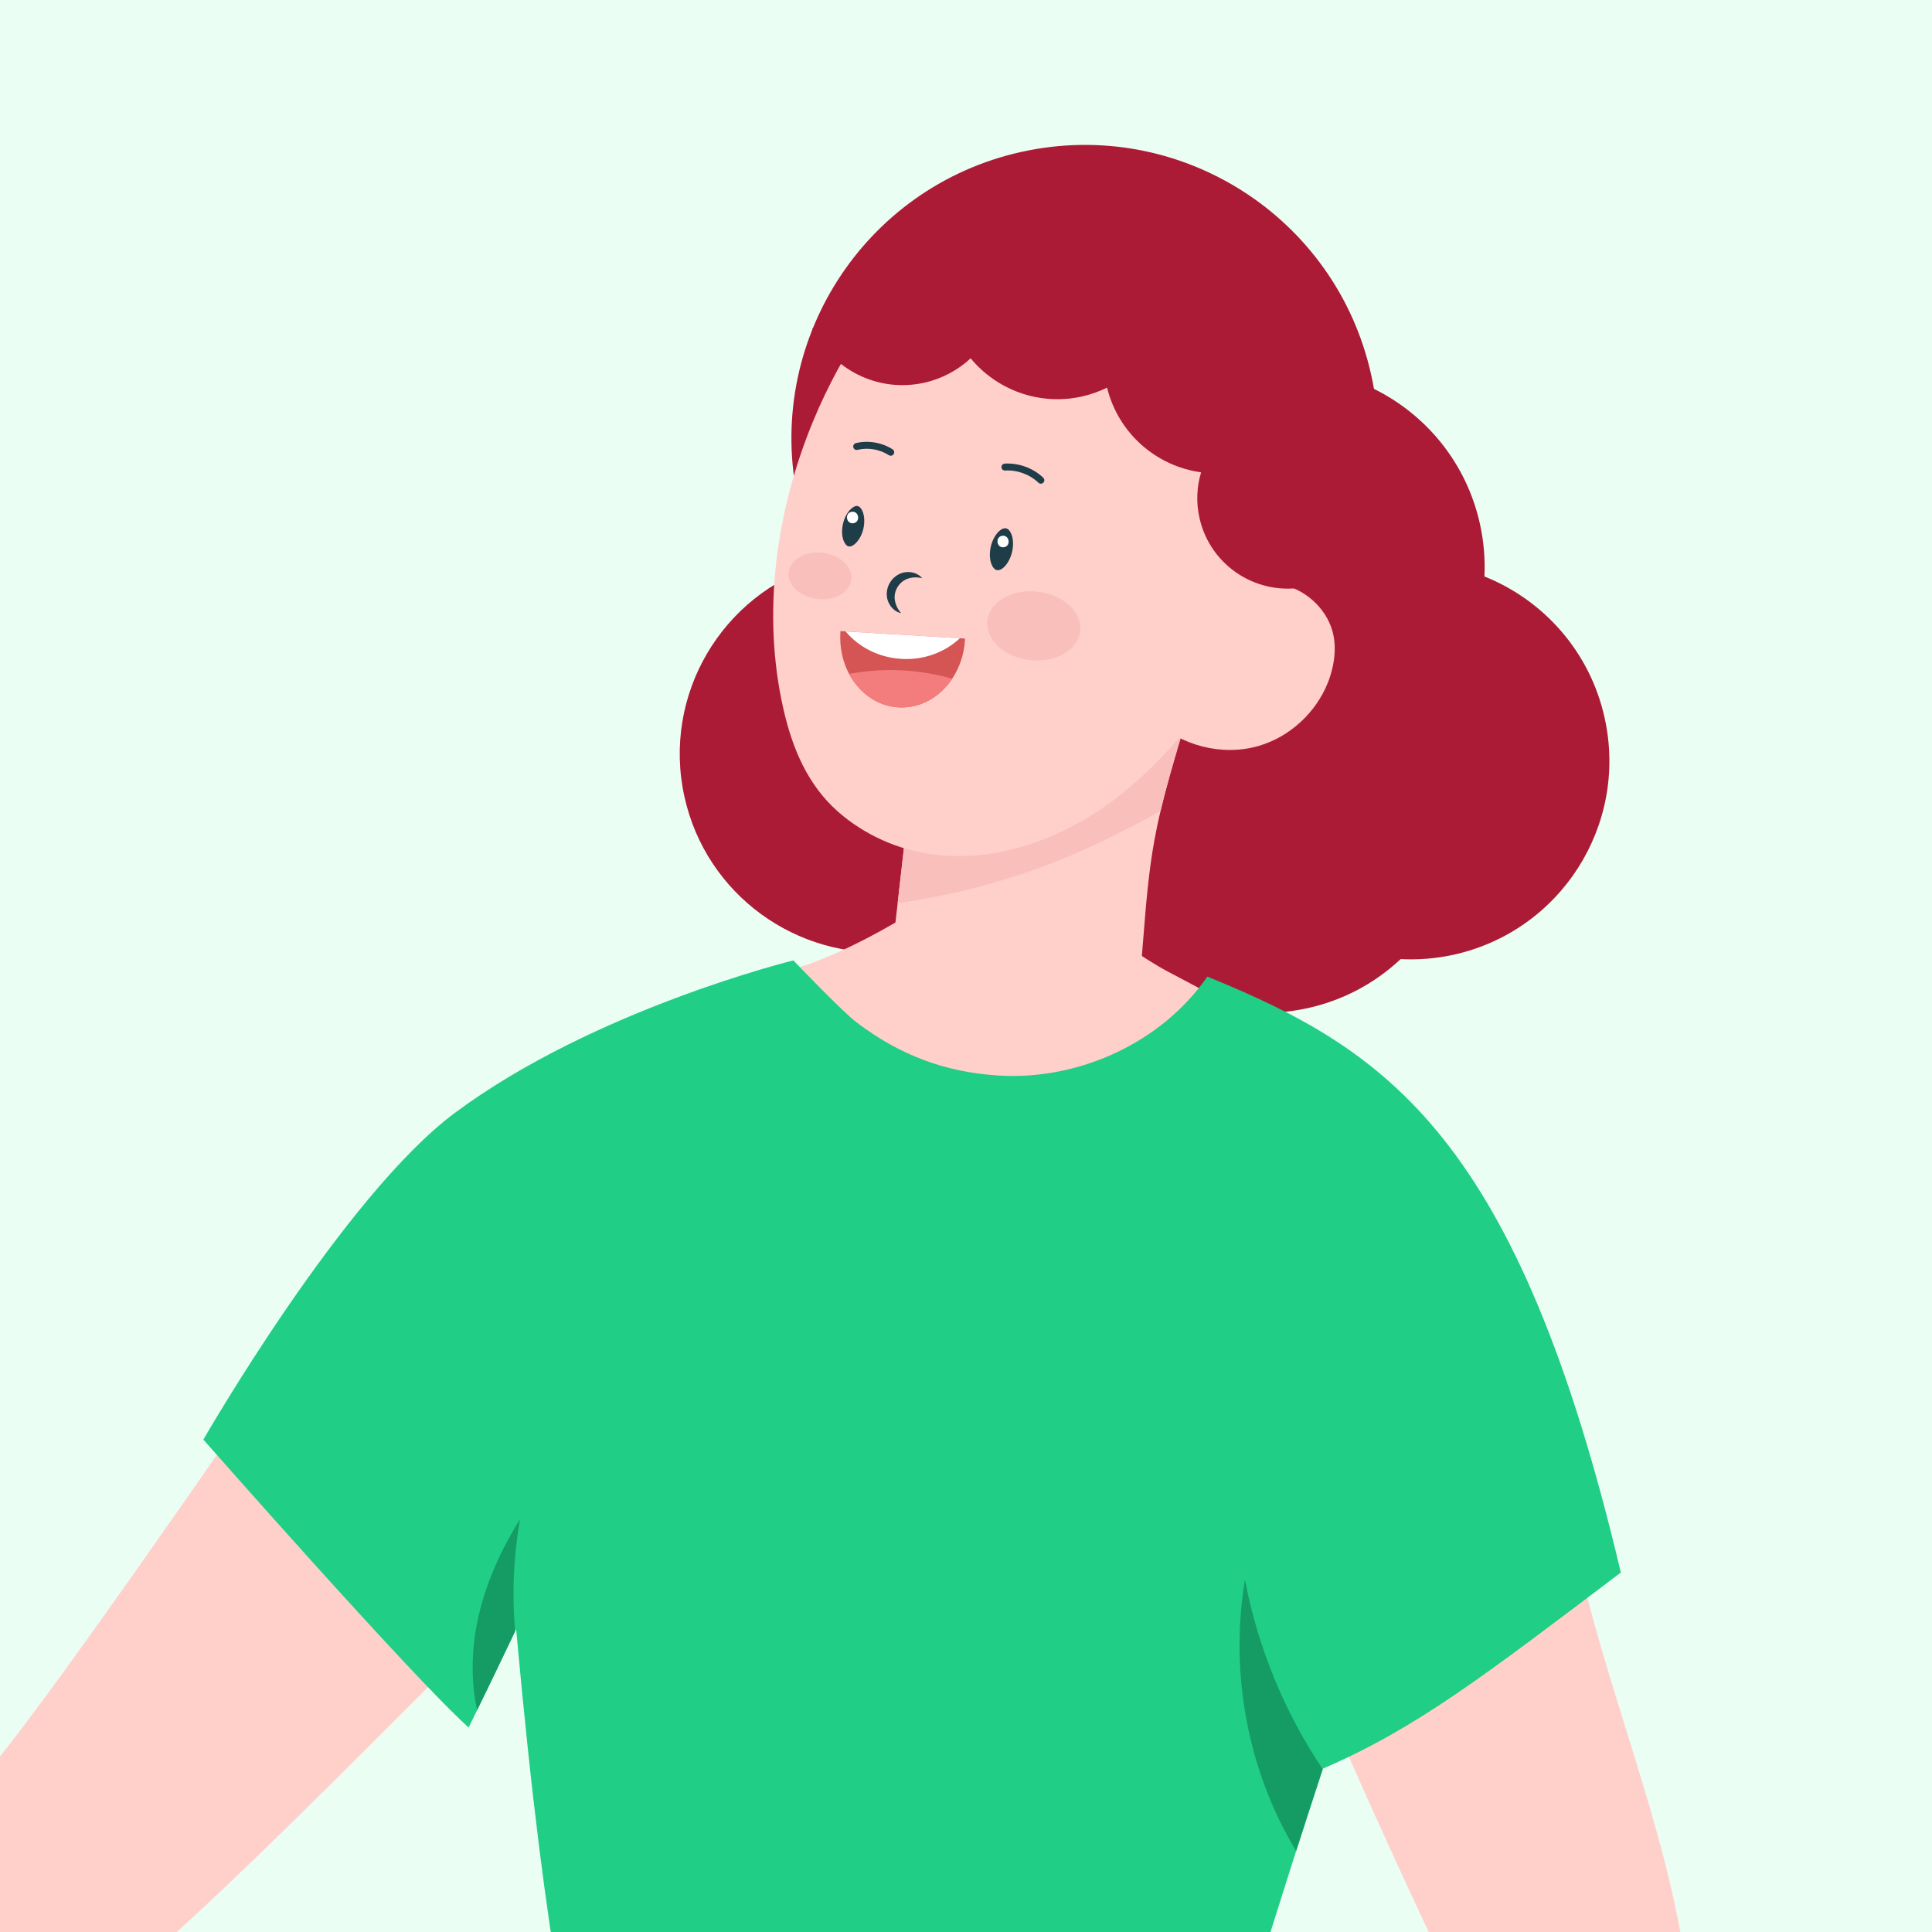 <svg width="200" height="200" viewBox="0 0 200 200" fill="none" xmlns="http://www.w3.org/2000/svg">
<rect x="0" y="0" width="200" height="200" fill="#333333" stroke="none"/>
<g clip-path="url(#clip0_1065_49904)">
<rect width="200" height="200" fill="#EBFEF4"/>
<path d="M-109.31 259.331C-104.459 255.279 -99.609 251.228 -94.759 247.176C-90.11 243.287 -86.076 239.956 -80.954 236.69C-78.851 235.351 -76.042 233.631 -73.803 232.38C-62.259 224.847 -50.715 217.319 -39.166 209.791C-31.862 205.029 -24.558 200.262 -17.254 195.499C-12.456 192.369 -7.645 189.231 -3.278 185.526C2.139 180.935 33.159 134.652 36.504 130.631C38.51 133.234 51.341 143.901 54.163 165.045C43.128 175.237 17.502 202.852 4.834 210.893C-17.798 225.255 -43.634 232.248 -67.838 243.77C-68.712 244.187 -69.607 246.378 -70.129 247.229C-71.819 249.994 -73.114 252.971 -74.997 255.622C-76.898 258.299 -79.093 260.771 -81.529 262.979C-82.63 263.975 -84.43 264.467 -85.097 262.68C-85.172 262.548 -85.234 262.404 -85.273 262.237C-85.804 260.24 -84.834 258.418 -83.833 256.759C-82.696 254.862 -81.801 252.966 -81.687 250.723C-81.656 250.117 -81.801 249.455 -82.271 249.068C-82.552 248.831 -82.925 248.735 -83.289 248.669C-84.522 248.463 -85.655 248.686 -86.717 249.139C-87.279 249.376 -87.819 249.678 -88.341 250.016C-88.846 250.332 -89.329 250.679 -89.807 251.035C-90.404 251.478 -90.979 251.93 -91.559 252.347C-91.673 252.431 -91.791 252.514 -91.906 252.593C-92.011 252.668 -92.121 252.742 -92.226 252.817C-92.915 253.3 -93.604 253.778 -94.293 254.257C-95.549 255.135 -96.8 256.008 -98.055 256.882C-99.148 257.645 -100.245 258.409 -101.338 259.173C-103.252 260.503 -105.35 262.022 -107.708 262.425C-109.472 262.728 -110.903 260.665 -109.31 259.331Z" fill="#FFCFCA"/>
<path d="M84.867 58.411C83.902 56.379 83.151 54.206 82.646 51.915C79.034 35.538 89.38 19.332 105.757 15.719C122.134 12.107 138.34 22.457 141.952 38.834C142.058 39.308 142.15 39.782 142.233 40.256C147.628 42.921 151.811 47.92 153.207 54.254C153.611 56.076 153.751 57.898 153.668 59.675C159.769 62.116 164.598 67.436 166.116 74.336C168.566 85.42 161.56 96.389 150.477 98.834C148.633 99.238 146.794 99.378 144.994 99.286C142.387 101.735 139.108 103.539 135.364 104.365C130.781 105.374 126.225 104.768 122.274 102.929C119.908 104.812 117.086 106.199 113.934 106.893C105.542 108.745 97.219 105.177 92.61 98.522C82.51 99.369 73.095 92.64 70.852 82.474C68.53 71.944 74.736 61.523 84.867 58.411Z" fill="#AC1B35"/>
<path d="M120.912 100.586C118.129 99.111 115.68 97.087 112.87 95.669C112.629 95.626 112.388 95.586 112.133 95.564C107.678 95.2 103.24 94.541 98.767 94.291C97.38 94.217 95.971 94.225 94.588 94.401C90.045 97.105 85.379 99.589 80.318 100.84C78.255 101.349 75.705 101.907 73.062 102.179C71.131 103.044 70.126 104.497 71.144 107.148C72.123 109.703 73.997 112.007 75.863 114.026C76.433 114.645 77.031 115.238 77.649 115.808C86.152 123.573 101.225 127.638 112.212 122.59C117.875 119.992 122.65 115.58 126.179 110.717C127.286 109.193 128.076 107.495 128.914 105.831C128.98 105.699 129.12 105.383 129.305 104.984C126.495 103.544 123.699 102.069 120.912 100.586Z" fill="#FFCFCA"/>
<path d="M91.793 103.433C93.351 104.64 95.344 105.092 97.267 105.505C99.584 106.01 101.906 106.51 104.272 106.673C108.881 106.984 113.218 105.808 117.73 104.82C117.941 102.165 118.161 99.513 118.376 96.858C118.639 93.539 118.911 90.212 119.513 86.933C119.697 85.932 119.903 84.932 120.145 83.94C120.724 81.468 121.444 79.032 122.164 76.587C122.752 74.586 123.345 72.575 123.937 70.569C122.633 71.583 121.444 72.057 119.912 72.698C113.455 75.398 106.902 77.847 100.313 80.213C98.333 80.924 96.327 81.635 94.242 81.907L92.925 93.5L91.793 103.433Z" fill="#FFCFCA"/>
<path d="M92.926 93.501C100.155 92.461 107.231 90.393 113.802 87.224C115.891 86.219 118.06 85.135 120.145 83.941C120.724 81.469 121.444 79.033 122.164 76.588C122.752 74.587 123.345 72.576 123.937 70.57C122.634 71.584 121.444 72.058 119.912 72.699C113.455 75.399 106.902 77.848 100.313 80.214C98.334 80.925 96.328 81.636 94.243 81.909L92.926 93.501Z" fill="#F9BFBB"/>
<path d="M81.11 73.449C82.027 77.457 83.594 81.227 86.724 84.002C89.502 86.46 93.075 88.031 96.754 88.475C100.823 88.966 104.944 88.202 108.741 86.605C110.629 85.806 112.442 84.805 114.127 83.65C117.068 81.627 119.667 79.156 122.002 76.465C125.79 72.084 129.117 66.931 131.259 61.396C133.691 55.141 134.613 48.394 132.998 41.74C132.348 39.027 131.237 36.428 129.736 34.076C123.398 24.147 110.291 20.446 99.69 25.595C94.168 28.282 89.608 32.934 86.697 38.303C85.776 40.006 84.928 41.77 84.182 43.579C80.298 52.946 78.853 63.573 81.11 73.449Z" fill="#FFCFCA"/>
<path d="M119.381 74.455C122.199 77.203 126.518 78.313 130.302 77.216C133.497 76.29 136.188 73.805 137.435 70.732C137.663 70.171 137.839 69.596 137.966 68.999C138.19 67.963 138.247 66.878 138.054 65.838C137.562 63.261 135.38 61.137 132.826 60.544C130.271 59.947 127.466 60.83 125.574 62.643L123.191 67.186L119.381 74.455Z" fill="#FFCFCA"/>
<path d="M88.628 30.323C89.673 29.489 90.726 28.664 91.806 27.869C91.938 27.768 92.083 27.676 92.219 27.58C92.267 27.545 92.32 27.509 92.372 27.47L92.39 27.457C92.908 27.119 93.421 26.776 93.948 26.456C95.023 25.798 96.134 25.192 97.288 24.683C97.486 24.595 97.758 24.525 97.973 24.419C98.39 24.301 98.807 24.191 99.229 24.094C100.787 21.237 103.522 19.042 106.95 18.283C109.961 17.62 112.955 18.186 115.408 19.643C116.431 18.963 117.59 18.45 118.863 18.169C124.323 16.966 129.722 20.416 130.925 25.872C131.004 26.219 131.061 26.561 131.101 26.904C134.147 28.422 136.508 31.249 137.303 34.836C137.913 37.61 137.479 40.366 136.267 42.706C139.278 43.715 141.701 46.235 142.434 49.562C143.549 54.61 140.358 59.601 135.315 60.716C130.267 61.826 125.276 58.64 124.165 53.596C123.805 51.981 123.893 50.374 124.336 48.895C119.727 48.263 115.773 44.887 114.605 40.129C113.784 40.529 112.906 40.845 111.971 41.051C107.555 42.021 103.179 40.353 100.48 37.092C99.172 38.312 97.53 39.207 95.656 39.624C90.871 40.678 86.135 38.242 84.094 34.015C85.595 32.772 87.1 31.535 88.628 30.323Z" fill="#AC1B35"/>
<path d="M78.766 110.238L78.841 110.225C78.467 110.33 78.094 110.427 77.717 110.515C77.963 110.436 78.476 110.291 78.766 110.238Z" fill="#FFCFCA"/>
<path d="M103.231 59.025C103.745 59.087 104.504 58.31 104.776 57.107C104.921 56.47 104.899 55.825 104.715 55.338C104.649 55.167 104.469 54.767 104.157 54.697L104.109 54.688C103.596 54.627 102.836 55.404 102.564 56.606C102.419 57.243 102.445 57.888 102.625 58.375C102.691 58.547 102.871 58.946 103.183 59.016L103.231 59.025Z" fill="#1F3C49"/>
<path d="M87.896 56.571C88.326 56.619 89.103 55.934 89.379 54.714C89.516 54.1 89.494 53.472 89.318 52.998C89.191 52.66 88.998 52.436 88.791 52.388L88.747 52.379C88.313 52.331 87.54 53.011 87.264 54.236C87.123 54.85 87.145 55.478 87.321 55.952C87.453 56.29 87.641 56.514 87.847 56.562L87.896 56.571Z" fill="#1F3C49"/>
<path d="M95.462 59.855C95.085 59.385 94.418 59.153 93.768 59.232C93.105 59.297 92.473 59.728 92.131 60.307C91.775 60.882 91.687 61.641 91.938 62.26C92.17 62.87 92.688 63.358 93.281 63.472C92.89 63.029 92.688 62.541 92.627 62.072C92.565 61.602 92.679 61.167 92.908 60.781C93.145 60.395 93.478 60.092 93.922 59.925C94.365 59.758 94.892 59.714 95.462 59.855Z" fill="#1F3C49"/>
<path d="M107.744 50.07C107.841 50.075 107.937 50.035 108.008 49.96C108.148 49.82 108.139 49.592 107.999 49.456C106.95 48.45 105.453 47.906 104.004 47.994C103.807 48.007 103.658 48.174 103.671 48.371C103.68 48.573 103.851 48.722 104.048 48.709C105.304 48.63 106.594 49.104 107.503 49.974C107.569 50.039 107.656 50.07 107.744 50.07Z" fill="#1F3C49"/>
<path d="M92.312 47.165C92.391 47.139 92.465 47.09 92.513 47.011C92.619 46.844 92.571 46.625 92.404 46.515C91.302 45.804 89.876 45.563 88.598 45.87C88.409 45.918 88.287 46.111 88.335 46.304C88.379 46.498 88.572 46.616 88.765 46.568C89.858 46.304 91.074 46.511 92.017 47.121C92.105 47.178 92.215 47.191 92.312 47.165Z" fill="#1F3C49"/>
<path d="M103.75 55.465C104.514 55.36 104.685 56.54 103.922 56.65C103.158 56.76 102.991 55.575 103.75 55.465Z" fill="white"/>
<path d="M88.172 52.981C88.936 52.871 89.103 54.056 88.343 54.166C87.579 54.276 87.408 53.09 88.172 52.981Z" fill="white"/>
<path d="M86.995 65.495C86.903 67.053 87.241 68.519 87.895 69.753C88.949 71.728 90.81 73.093 93 73.225C95.248 73.361 97.302 72.171 98.57 70.253C99.321 69.134 99.8 67.764 99.892 66.268C99.892 66.215 99.887 66.158 99.892 66.105L87.013 65.328C87.009 65.385 87 65.442 86.995 65.495Z" fill="#D55454"/>
<path d="M87.535 65.363C88.887 66.979 90.946 68.067 93.303 68.208C95.66 68.352 97.833 67.514 99.369 66.07L87.535 65.363Z" fill="white"/>
<path d="M87.897 69.753C88.95 71.728 90.811 73.093 93.001 73.225C95.249 73.361 97.303 72.171 98.572 70.253C96.403 69.639 94.143 69.336 91.886 69.362C90.548 69.38 89.213 69.511 87.897 69.753Z" fill="#F37C7C"/>
<path d="M102.209 64.235C101.985 66.188 103.951 68.023 106.607 68.33C109.258 68.637 111.593 67.303 111.822 65.345C112.05 63.392 110.079 61.557 107.423 61.25C104.772 60.943 102.437 62.282 102.209 64.235Z" fill="#F9BFBB"/>
<path d="M81.645 59.239C81.491 60.561 82.821 61.799 84.612 62.005C86.407 62.211 87.983 61.311 88.137 59.99C88.286 58.673 86.961 57.431 85.165 57.225C83.374 57.018 81.799 57.918 81.645 59.239Z" fill="#F9BFBB"/>
<path d="M161.642 310.819C161.537 306.013 159.896 294.75 160.62 286.181C163.649 263.795 175.772 226.493 175.136 210.322C174.526 194.753 168.056 180.066 164.219 164.966C162.06 156.459 160.593 147.759 157.635 139.498C156.858 137.321 155.971 135.183 154.953 133.107C151.7 126.492 147.153 121.335 141.346 116.835C136.517 113.096 131.158 110.045 125.478 107.815L122.317 130.772C122.374 130.741 122.427 130.719 122.48 130.689C121.417 137.303 123.862 143.932 126.334 150.16C133.405 167.964 141.043 185.539 149.242 202.852C150.577 205.665 151.937 208.518 152.411 211.595C152.78 214.001 152.587 216.455 152.394 218.882C150.581 241.795 149.115 261.346 148.36 284.496C147.706 286.278 145.23 291.62 144.12 295.364C143.453 297.616 142.79 299.868 142.373 302.177C141.727 305.802 142.504 309.472 142.518 313.137C142.522 313.905 142.509 314.682 142.684 315.428C143.501 318.914 147.157 317.175 148.162 314.792C148.255 314.568 148.338 314.335 148.395 314.107C148.478 313.817 148.531 313.519 148.571 313.221C148.711 312.123 148.615 310.973 148.593 309.876C148.579 309.055 148.593 308.225 148.777 307.422C148.935 306.746 149.032 305.815 149.791 305.543C150.489 305.293 151.503 305.64 152.087 306.022C152.785 306.478 153.263 307.163 153.614 307.927C153.689 308.085 153.755 308.238 153.816 308.401C153.987 308.818 154.128 309.257 154.255 309.683C154.725 311.223 155.093 312.782 155.524 314.327C156.125 316.473 156.419 318.562 155.998 320.77C155.563 323.013 154.646 325.125 153.851 327.262C153.004 329.554 151.722 332.626 152.973 334.979C153.553 336.063 155.107 336.024 155.892 335.207C156.327 334.751 156.573 334.149 156.81 333.57C158.328 329.843 159.917 326.143 160.892 322.223C161.809 318.527 161.717 314.603 161.642 310.819Z" fill="#FFCFCA"/>
<path d="M167.788 162.787C153.97 173.221 146.715 178.888 136.948 183.084L136.926 183.141C136.026 185.876 135.109 188.712 134.178 191.609C133.928 192.399 133.669 193.202 133.415 194.001C132.348 197.355 131.272 200.783 130.21 204.246C117.042 208.271 66.585 216.361 59.965 217.243C59.294 213.596 58.64 210.084 57.986 206.169C56.542 197.521 55.089 186.925 53.429 168.647C53.399 168.713 53.364 168.783 53.328 168.862C52.714 170.122 51.485 172.769 49.387 177.044C49.11 177.611 48.816 178.203 48.509 178.827C42.513 173.436 21.053 149.026 21.053 149.026C21.053 149.026 35.569 123.752 47.122 115.179C61.554 104.469 82.128 99.421 82.128 99.421C82.128 99.421 87.163 104.697 88.686 105.847C93.128 109.21 97.803 110.992 103.364 111.338C111.546 111.852 120.167 108.051 124.982 101.098C143.712 108.727 157.126 117.716 167.788 162.787Z" fill="#20CE86"/>
<path d="M49.386 177.046C51.484 172.771 52.713 170.124 53.328 168.864C52.99 165.01 53.156 161.108 53.832 157.285C51.471 161.038 49.733 165.172 49.145 169.474C48.798 171.989 48.859 174.566 49.386 177.046Z" fill="#149C64"/>
<path d="M136.926 183.143C136.026 185.878 135.109 188.713 134.178 191.61C129.139 183.306 127.282 173.153 128.876 163.527C130.201 170.519 132.958 177.235 136.926 183.143Z" fill="#149C64"/>
</g>
<defs>
<clipPath id="clip0_1065_49904">
<rect width="200" height="200" fill="white"/>
</clipPath>
</defs>
</svg>
